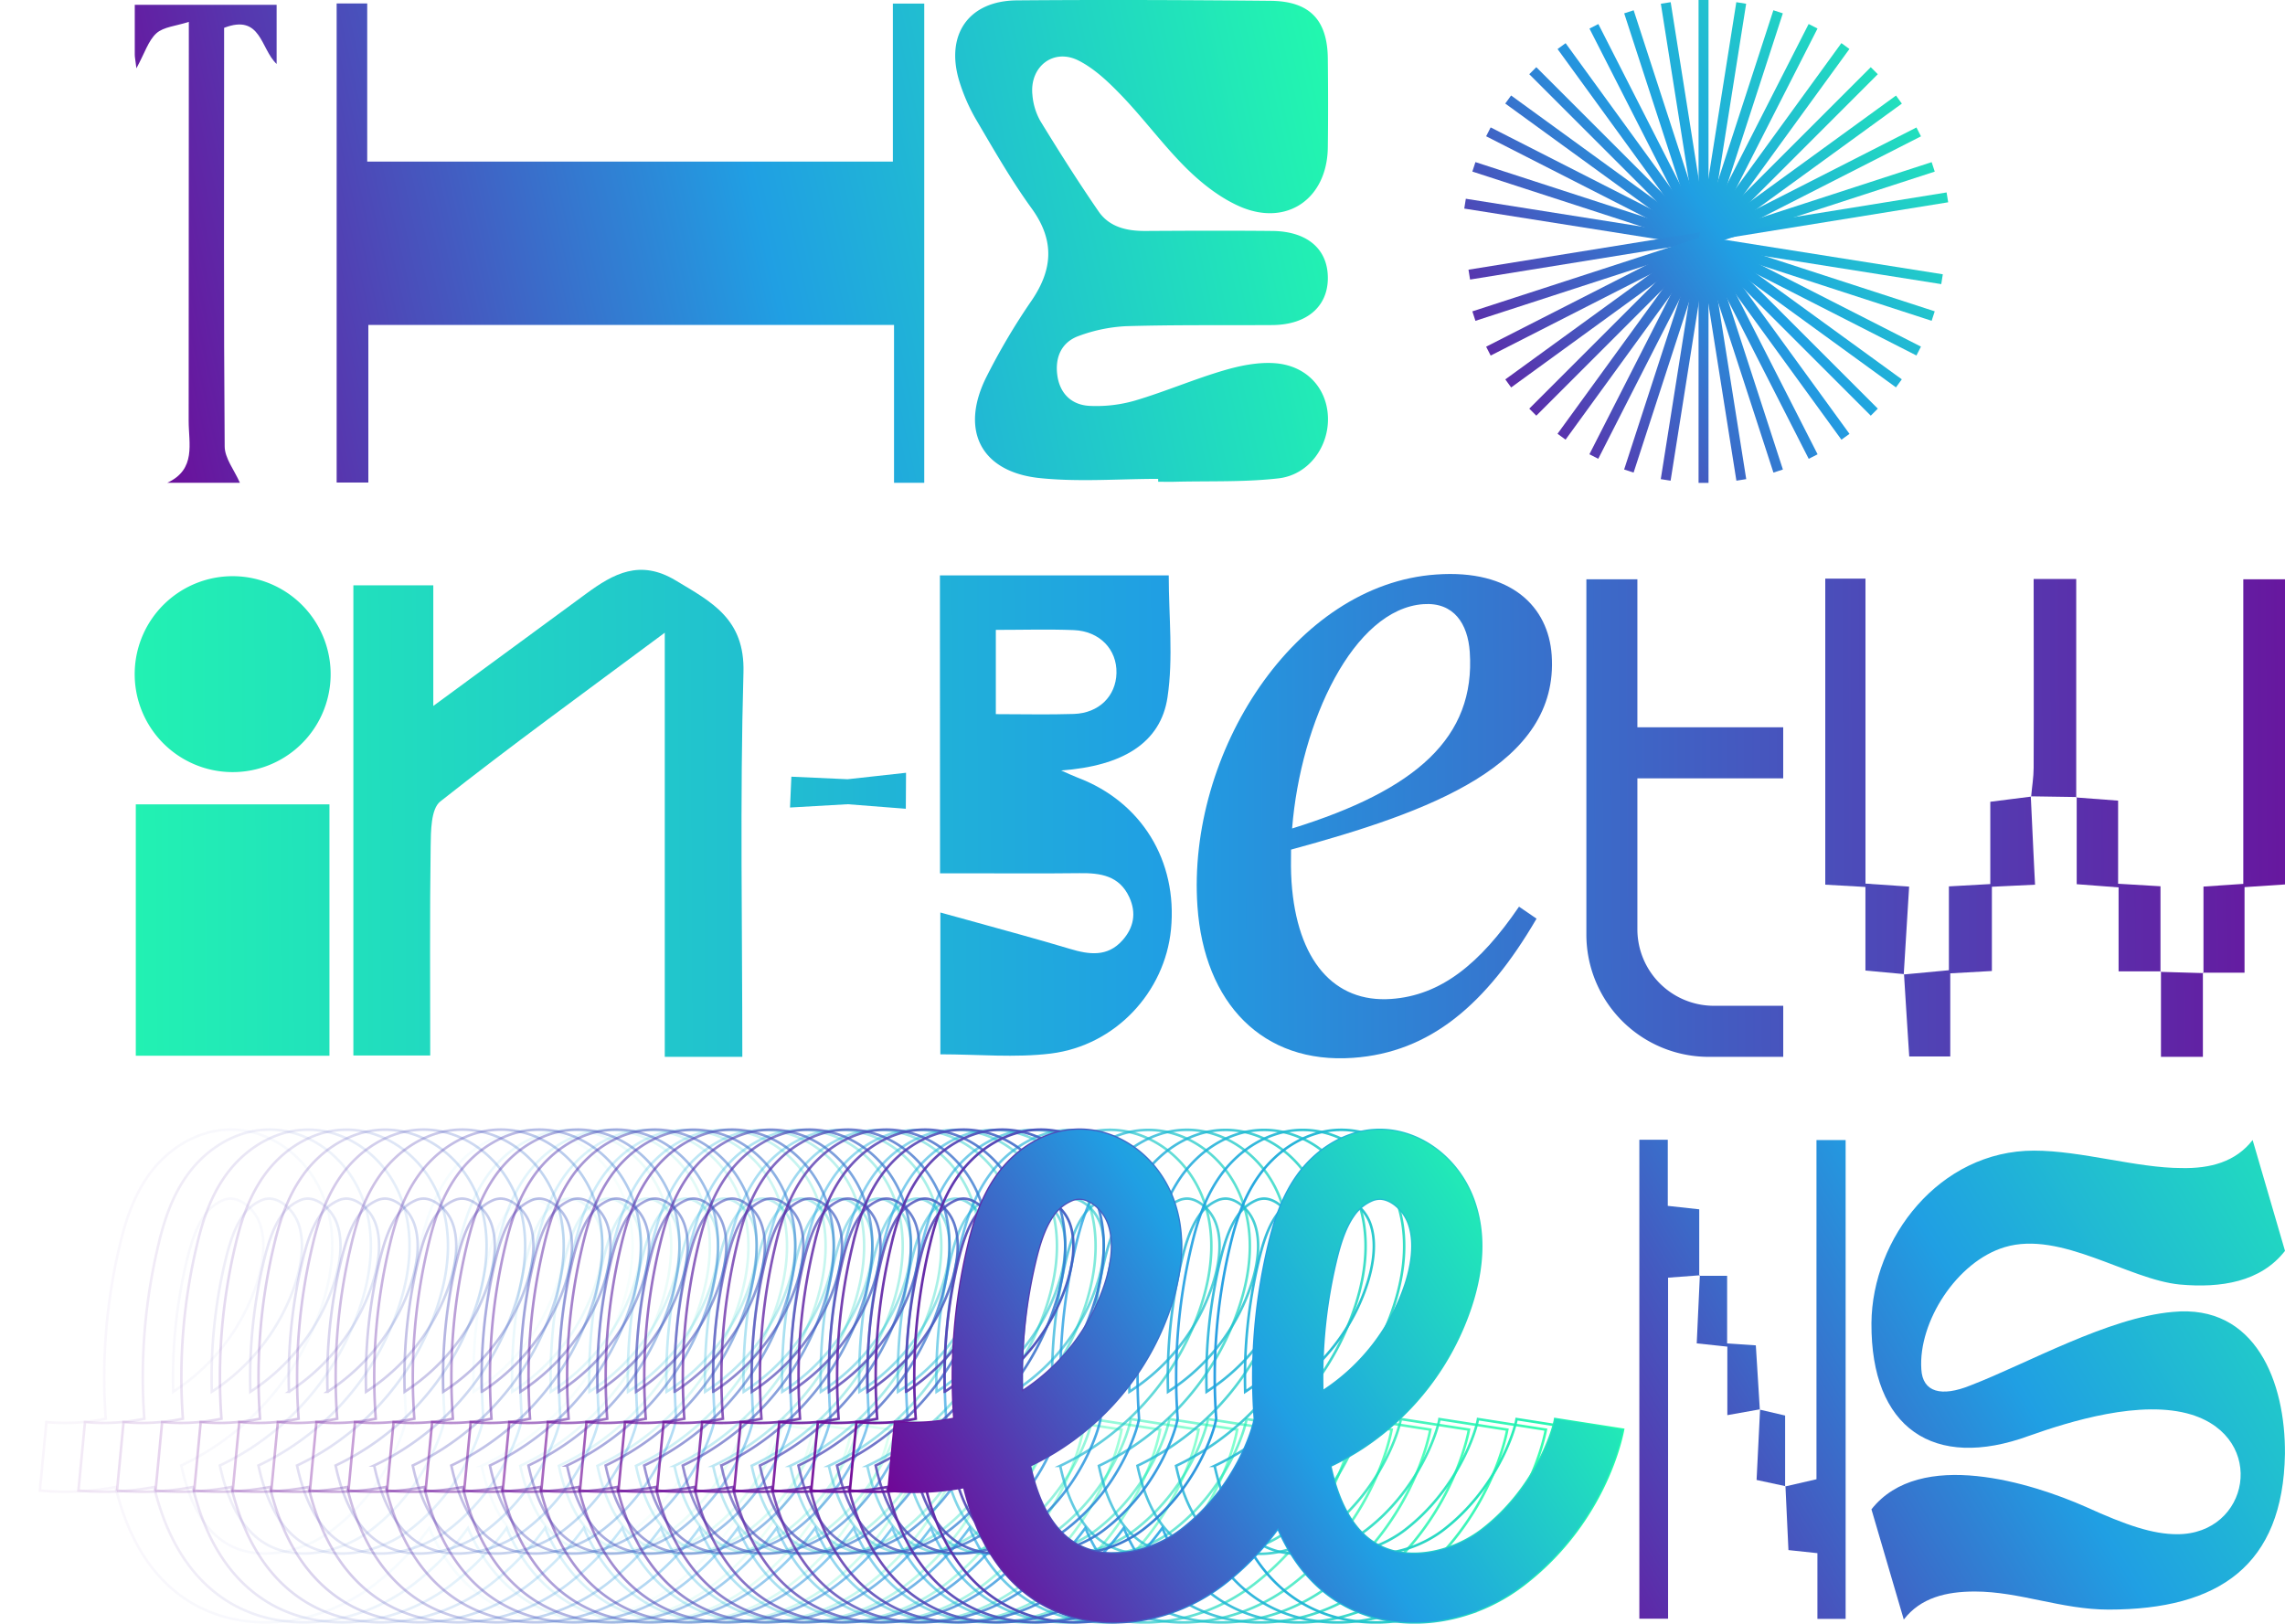 <svg xmlns="http://www.w3.org/2000/svg" xmlns:xlink="http://www.w3.org/1999/xlink" viewBox="0 0 847.08 601.98"><defs><style>.cls-1{fill:url(#linear-gradient);}.cls-2{fill:url(#linear-gradient-2);}.cls-3{fill:url(#linear-gradient-3);}.cls-4{fill:url(#linear-gradient-4);}.cls-5{fill:url(#linear-gradient-5);}.cls-6{fill:url(#linear-gradient-6);}.cls-7{fill:url(#linear-gradient-7);}.cls-8{fill:url(#linear-gradient-8);}.cls-9{fill:url(#linear-gradient-9);}.cls-10{fill:url(#linear-gradient-10);}.cls-11{fill:url(#linear-gradient-11);}.cls-12{fill:url(#linear-gradient-12);}.cls-13{fill:url(#linear-gradient-13);}.cls-14{fill:url(#linear-gradient-14);}.cls-15{fill:url(#linear-gradient-15);}.cls-16{fill:url(#linear-gradient-16);}.cls-17{fill:url(#linear-gradient-17);}.cls-18{fill:url(#linear-gradient-18);}.cls-19{fill:url(#linear-gradient-19);}.cls-20{fill:url(#linear-gradient-20);}.cls-21{fill:url(#linear-gradient-21);}.cls-22{fill:url(#linear-gradient-22);}.cls-23{fill:url(#linear-gradient-23);}.cls-24{fill:url(#linear-gradient-24);}.cls-25{fill:url(#linear-gradient-25);}.cls-26{fill:url(#linear-gradient-26);}.cls-27{fill:url(#linear-gradient-28);}.cls-28{fill:url(#linear-gradient-29);}.cls-29{fill:url(#linear-gradient-30);}.cls-30{fill:url(#linear-gradient-31);}.cls-31{fill:url(#linear-gradient-32);}.cls-32{fill:url(#linear-gradient-33);}.cls-33{fill:url(#linear-gradient-34);}.cls-34{fill:url(#linear-gradient-35);}.cls-35{fill:url(#linear-gradient-36);}.cls-36{fill:url(#linear-gradient-37);}.cls-37{fill:url(#linear-gradient-38);}.cls-38{fill:url(#linear-gradient-39);}.cls-39{fill:url(#linear-gradient-40);}.cls-40{fill:url(#linear-gradient-41);}.cls-41,.cls-42,.cls-43,.cls-44,.cls-45,.cls-46,.cls-47,.cls-48,.cls-49,.cls-50,.cls-51,.cls-52,.cls-53,.cls-54,.cls-55,.cls-56,.cls-57,.cls-58,.cls-59,.cls-60,.cls-61,.cls-62,.cls-63,.cls-64{fill:none;}.cls-41,.cls-43,.cls-44,.cls-45,.cls-46,.cls-47,.cls-48,.cls-49,.cls-50,.cls-51,.cls-52,.cls-53,.cls-54,.cls-55,.cls-56,.cls-57,.cls-58,.cls-59,.cls-60,.cls-61,.cls-62,.cls-63,.cls-64{stroke-miterlimit:10;}.cls-41,.cls-42,.cls-43,.cls-44,.cls-46,.cls-47,.cls-48,.cls-53,.cls-54,.cls-56,.cls-57,.cls-59,.cls-60,.cls-61,.cls-62,.cls-63,.cls-64{stroke-width:0.94px;}.cls-41{opacity:0;stroke:url(#linear-gradient-42);}.cls-42{stroke-miterlimit:10;opacity:0.04;stroke:url(#linear-gradient-43);}.cls-43{opacity:0.09;stroke:url(#linear-gradient-44);}.cls-44{opacity:0.13;stroke:url(#linear-gradient-45);}.cls-45,.cls-49,.cls-52,.cls-55,.cls-58{stroke-width:0.94px;}.cls-45{opacity:0.17;stroke:url(#linear-gradient-46);}.cls-46{opacity:0.22;stroke:url(#linear-gradient-47);}.cls-47{opacity:0.26;stroke:url(#linear-gradient-48);}.cls-48{opacity:0.3;stroke:url(#linear-gradient-49);}.cls-49{opacity:0.35;stroke:url(#linear-gradient-50);}.cls-50,.cls-51{stroke-width:0.94px;}.cls-50{opacity:0.39;stroke:url(#linear-gradient-51);}.cls-51{opacity:0.43;stroke:url(#linear-gradient-52);}.cls-52{opacity:0.48;stroke:url(#linear-gradient-53);}.cls-53{opacity:0.52;stroke:url(#linear-gradient-54);}.cls-54{opacity:0.57;stroke:url(#linear-gradient-55);}.cls-55{opacity:0.61;stroke:url(#linear-gradient-56);}.cls-56{opacity:0.65;stroke:url(#linear-gradient-57);}.cls-57{opacity:0.7;stroke:url(#linear-gradient-58);}.cls-58{opacity:0.74;stroke:url(#linear-gradient-59);}.cls-59{opacity:0.78;stroke:url(#linear-gradient-60);}.cls-60{opacity:0.83;stroke:url(#linear-gradient-61);}.cls-61{opacity:0.87;stroke:url(#linear-gradient-62);}.cls-62{opacity:0.91;stroke:url(#linear-gradient-63);}.cls-63{opacity:0.96;stroke:url(#linear-gradient-64);}.cls-64{stroke:url(#linear-gradient-65);}.cls-65{fill:url(#linear-gradient-66);}</style><linearGradient id="linear-gradient" x1="900.44" y1="299.56" x2="-23.05" y2="304.39" gradientUnits="userSpaceOnUse"><stop offset="0" stop-color="#700696"/><stop offset="0.51" stop-color="#209fe3"/><stop offset="0.99" stop-color="#2fa"/></linearGradient><linearGradient id="linear-gradient-2" x1="900.65" y1="340.55" x2="-22.84" y2="345.39" xlink:href="#linear-gradient"/><linearGradient id="linear-gradient-3" x1="900.16" y1="245.84" x2="-23.33" y2="250.68" xlink:href="#linear-gradient"/><linearGradient id="linear-gradient-4" x1="900.39" y1="290.22" x2="-23.1" y2="295.06" xlink:href="#linear-gradient"/><linearGradient id="linear-gradient-5" x1="900.37" y1="286.82" x2="-23.12" y2="291.65" xlink:href="#linear-gradient"/><linearGradient id="linear-gradient-6" x1="900.37" y1="287.38" x2="-23.12" y2="292.22" xlink:href="#linear-gradient"/><linearGradient id="linear-gradient-7" x1="900.66" y1="342.61" x2="-22.83" y2="347.44" xlink:href="#linear-gradient"/><linearGradient id="linear-gradient-8" x1="900.2" y1="254.48" x2="-23.29" y2="259.31" xlink:href="#linear-gradient"/><linearGradient id="linear-gradient-9" x1="900.58" y1="327.31" x2="-22.91" y2="332.15" xlink:href="#linear-gradient"/><linearGradient id="linear-gradient-10" x1="900.84" y1="375.5" x2="-22.66" y2="380.33" xlink:href="#linear-gradient"/><linearGradient id="linear-gradient-11" x1="900.43" y1="298.17" x2="-23.06" y2="303.01" xlink:href="#linear-gradient"/><linearGradient id="linear-gradient-12" x1="900.44" y1="300.58" x2="-23.05" y2="305.41" xlink:href="#linear-gradient"/><linearGradient id="linear-gradient-13" x1="900.45" y1="301.86" x2="-23.04" y2="306.69" xlink:href="#linear-gradient"/><linearGradient id="linear-gradient-14" x1="28.13" y1="99.54" x2="510.02" y2="-6.83" xlink:href="#linear-gradient"/><linearGradient id="linear-gradient-15" x1="44.24" y1="172.56" x2="526.14" y2="66.19" xlink:href="#linear-gradient"/><linearGradient id="linear-gradient-16" x1="35.7" y1="133.86" x2="517.59" y2="27.49" xlink:href="#linear-gradient"/><linearGradient id="linear-gradient-17" x1="530.47" y1="159.03" x2="739.59" y2="15.18" xlink:href="#linear-gradient"/><linearGradient id="linear-gradient-18" x1="530.47" y1="159.03" x2="739.59" y2="15.18" gradientTransform="translate(21.78 -97.69) rotate(9)" xlink:href="#linear-gradient"/><linearGradient id="linear-gradient-19" x1="530.47" y1="159.03" x2="739.59" y2="15.18" gradientTransform="translate(58.57 -190.77) rotate(18)" xlink:href="#linear-gradient"/><linearGradient id="linear-gradient-20" x1="530.47" y1="159.03" x2="739.59" y2="15.18" gradientTransform="translate(109.47 -276.95) rotate(27)" xlink:href="#linear-gradient"/><linearGradient id="linear-gradient-21" x1="530.47" y1="159.03" x2="739.59" y2="15.18" gradientTransform="translate(173.23 -354.1) rotate(36)" xlink:href="#linear-gradient"/><linearGradient id="linear-gradient-22" x1="530.47" y1="159.03" x2="739.59" y2="15.18" gradientTransform="translate(248.27 -420.34) rotate(45)" xlink:href="#linear-gradient"/><linearGradient id="linear-gradient-23" x1="530.47" y1="159.03" x2="739.59" y2="15.18" gradientTransform="translate(332.74 -474.02) rotate(54)" xlink:href="#linear-gradient"/><linearGradient id="linear-gradient-24" x1="530.47" y1="159.03" x2="739.59" y2="15.18" gradientTransform="translate(424.58 -513.82) rotate(63)" xlink:href="#linear-gradient"/><linearGradient id="linear-gradient-25" x1="530.47" y1="159.03" x2="739.59" y2="15.18" gradientTransform="translate(521.51 -538.76) rotate(72)" xlink:href="#linear-gradient"/><linearGradient id="linear-gradient-26" x1="530.47" y1="159.03" x2="739.59" y2="15.18" gradientTransform="translate(621.15 -548.24) rotate(81)" xlink:href="#linear-gradient"/><linearGradient id="linear-gradient-28" x1="530.47" y1="159.03" x2="739.59" y2="15.18" gradientTransform="translate(21.79 -97.72) rotate(9)" xlink:href="#linear-gradient"/><linearGradient id="linear-gradient-29" x1="530.47" y1="159.03" x2="739.59" y2="15.18" gradientTransform="translate(58.58 -190.79) rotate(18)" xlink:href="#linear-gradient"/><linearGradient id="linear-gradient-30" x1="530.47" y1="159.03" x2="739.59" y2="15.18" gradientTransform="translate(109.49 -276.98) rotate(27)" xlink:href="#linear-gradient"/><linearGradient id="linear-gradient-31" x1="530.47" y1="159.03" x2="739.59" y2="15.18" gradientTransform="translate(173.25 -354.13) rotate(36)" xlink:href="#linear-gradient"/><linearGradient id="linear-gradient-32" x1="530.47" y1="159.03" x2="739.59" y2="15.18" gradientTransform="translate(248.27 -420.34) rotate(45)" xlink:href="#linear-gradient"/><linearGradient id="linear-gradient-33" x1="530.47" y1="159.03" x2="739.59" y2="15.18" gradientTransform="translate(332.72 -474) rotate(54)" xlink:href="#linear-gradient"/><linearGradient id="linear-gradient-34" x1="530.47" y1="159.03" x2="739.59" y2="15.18" gradientTransform="translate(424.55 -513.81) rotate(63)" xlink:href="#linear-gradient"/><linearGradient id="linear-gradient-35" x1="530.47" y1="159.03" x2="739.59" y2="15.18" gradientTransform="translate(521.49 -538.76) rotate(72)" xlink:href="#linear-gradient"/><linearGradient id="linear-gradient-36" x1="530.47" y1="159.03" x2="739.59" y2="15.18" gradientTransform="translate(621.12 -548.24) rotate(81)" xlink:href="#linear-gradient"/><linearGradient id="linear-gradient-37" x1="548.06" y1="588.69" x2="902.63" y2="379.17" xlink:href="#linear-gradient"/><linearGradient id="linear-gradient-38" x1="531.01" y1="559.83" x2="885.58" y2="350.31" xlink:href="#linear-gradient"/><linearGradient id="linear-gradient-39" x1="532.34" y1="562.09" x2="886.91" y2="352.57" xlink:href="#linear-gradient"/><linearGradient id="linear-gradient-40" x1="553.57" y1="598.01" x2="908.14" y2="388.5" xlink:href="#linear-gradient"/><linearGradient id="linear-gradient-41" x1="572.66" y1="630.33" x2="927.23" y2="420.81" xlink:href="#linear-gradient"/><linearGradient id="linear-gradient-42" x1="0" y1="510.18" x2="273.37" y2="510.18" xlink:href="#linear-gradient"/><linearGradient id="linear-gradient-43" x1="14.3" y1="510.18" x2="287.67" y2="510.18" xlink:href="#linear-gradient"/><linearGradient id="linear-gradient-44" x1="28.6" y1="510.18" x2="301.97" y2="510.18" xlink:href="#linear-gradient"/><linearGradient id="linear-gradient-45" x1="42.9" y1="510.18" x2="316.27" y2="510.18" xlink:href="#linear-gradient"/><linearGradient id="linear-gradient-46" x1="57.2" y1="510.18" x2="330.57" y2="510.18" xlink:href="#linear-gradient"/><linearGradient id="linear-gradient-47" x1="71.5" y1="510.18" x2="344.87" y2="510.18" xlink:href="#linear-gradient"/><linearGradient id="linear-gradient-48" x1="85.8" y1="510.18" x2="359.17" y2="510.18" xlink:href="#linear-gradient"/><linearGradient id="linear-gradient-49" x1="100.1" y1="510.18" x2="373.47" y2="510.18" xlink:href="#linear-gradient"/><linearGradient id="linear-gradient-50" x1="114.4" y1="510.18" x2="387.77" y2="510.18" xlink:href="#linear-gradient"/><linearGradient id="linear-gradient-51" x1="128.7" y1="510.18" x2="402.07" y2="510.18" xlink:href="#linear-gradient"/><linearGradient id="linear-gradient-52" x1="143" y1="510.18" x2="416.37" y2="510.18" xlink:href="#linear-gradient"/><linearGradient id="linear-gradient-53" x1="157.3" y1="510.18" x2="430.67" y2="510.18" xlink:href="#linear-gradient"/><linearGradient id="linear-gradient-54" x1="171.59" y1="510.18" x2="444.97" y2="510.18" xlink:href="#linear-gradient"/><linearGradient id="linear-gradient-55" x1="185.89" y1="510.18" x2="459.26" y2="510.18" xlink:href="#linear-gradient"/><linearGradient id="linear-gradient-56" x1="200.19" y1="510.18" x2="473.56" y2="510.18" xlink:href="#linear-gradient"/><linearGradient id="linear-gradient-57" x1="214.49" y1="510.18" x2="487.86" y2="510.18" xlink:href="#linear-gradient"/><linearGradient id="linear-gradient-58" x1="228.79" y1="510.18" x2="502.16" y2="510.18" xlink:href="#linear-gradient"/><linearGradient id="linear-gradient-59" x1="243.09" y1="510.18" x2="516.46" y2="510.18" xlink:href="#linear-gradient"/><linearGradient id="linear-gradient-60" x1="257.39" y1="510.18" x2="530.76" y2="510.18" xlink:href="#linear-gradient"/><linearGradient id="linear-gradient-61" x1="271.69" y1="510.18" x2="545.06" y2="510.18" xlink:href="#linear-gradient"/><linearGradient id="linear-gradient-62" x1="285.99" y1="510.18" x2="559.36" y2="510.18" xlink:href="#linear-gradient"/><linearGradient id="linear-gradient-63" x1="300.29" y1="510.18" x2="573.66" y2="510.18" xlink:href="#linear-gradient"/><linearGradient id="linear-gradient-64" x1="314.59" y1="510.18" x2="587.96" y2="510.18" xlink:href="#linear-gradient"/><linearGradient id="linear-gradient-65" x1="328.89" y1="510.18" x2="602.26" y2="510.18" xlink:href="#linear-gradient"/><linearGradient id="linear-gradient-66" x1="349.45" y1="585.81" x2="580.32" y2="437.13" xlink:href="#linear-gradient"/></defs><title>herologo</title><g id="Layer_2" data-name="Layer 2"><g id="Layer_1-2" data-name="Layer 1"><path class="cls-1" d="M348.44,213.34h84.83c0,15.28,1.74,30.54-.46,45.2-2.53,16.9-16.63,25.46-39.42,27.11,2.7,1.19,4.38,2,6.11,2.66,23.65,8.94,37.1,30.81,34.6,56.29-2.28,23.19-20.52,43-44.5,46-13.3,1.64-27,.29-41,.29V338.31c3.53,1,6.91,1.89,10.28,2.83,12.58,3.52,25.2,6.88,37.71,10.64,7.17,2.16,13.95,3.1,19.52-3.15,4.17-4.68,5.25-10.09,2.53-16-3.7-8-10.68-9-18.41-8.9-14.11.17-28.23.05-42.35.05h-9.4Zm20.73,20.19v31.24c10.11,0,19.51.24,28.9-.07s15.61-6.65,15.82-15.14c.22-8.76-6.2-15.56-15.85-15.95C388.66,233.24,379.25,233.53,369.17,233.53Z"/><path class="cls-2" d="M50.34,391.41V298.22h71.79v93.19Z"/><path class="cls-3" d="M122.56,250.91A36.32,36.32,0,1,1,87,213.63,36.35,36.35,0,0,1,122.56,250.91Z"/><polygon class="cls-4" points="335.8 299.85 314.22 298.17 292.87 299.39 293.37 287.96 314.22 288.9 335.88 286.51 335.8 299.85"/><path class="cls-5" d="M705.82,361.15l-14.28-1.31v-31L676.65,328V214.53h14.91V327.6l16.18,1.12-2,32.57Z"/><path class="cls-6" d="M816.86,360.79V328.7l14.76-1V214.78h15.46V327.91l-15,1v31.71H816.64Z"/><path class="cls-7" d="M705.71,361.29l16.77-1.57V328.63l15.35-.86V297.26c5.6-.71,10.35-1.32,15.12-1.91l-.11-.13c.52,10.8,1,21.6,1.58,32.78l-16,.77V360l-15.43.87V391.7H707.78q-1-15.31-1.94-30.56A1.53,1.53,0,0,0,705.71,361.29Z"/><path class="cls-8" d="M769.88,295.5l-17-.26.09.11c.31-3.57.92-7.13.93-10.69.09-23.14,0-46.29,0-70h15.78q0,40.49,0,81Z"/><path class="cls-9" d="M801.11,360.13H785.39V329l-15.53-1.18c0-11.05,0-21.69,0-32.35l-.17.2,15.52,1.17v30.81l15.71.94c0,10.91,0,21.3,0,31.69Z"/><path class="cls-10" d="M816.64,360.58v31.25H801.1v-31.7a1.62,1.62,0,0,1-.18.19l15.93.46Z"/><path class="cls-11" d="M275.19,391.83H246.44V234.58c-30.42,22.63-57.26,42.06-83.23,62.58-3.48,2.76-3.48,11-3.56,16.77-.36,25.36-.16,50.73-.16,77.4H131V217h29.63v44.73C182.11,246,199.72,233,217.36,220.07c10.1-7.41,19.87-12.79,33-4.94,13.55,8.1,25.82,14.39,25.25,34.23C274.28,296.17,275.19,343.05,275.19,391.83Z"/><path class="cls-12" d="M478.61,315c-.06,3.91-.09,8.14.18,12,2,29.18,15.8,44.83,36.87,43.37,18.47-1.27,33-13,47.46-34.22l6.5,4.44c-18.64,31.9-39.56,49.63-68.08,51.61C468.15,394.56,446.39,372,443.91,336c-3.93-56.72,36-119.41,88.54-123C560.32,211,574,225,575.23,242.87,578.05,283.71,529.75,301.06,478.61,315Zm.43-7.85c45.91-14.25,68-33.69,65.82-65.46-.72-10.37-5.84-18.48-17.18-17.7C501.75,225.81,482.16,267.55,479,307.17Z"/><path class="cls-13" d="M607,288.57v55.95A28.38,28.38,0,0,0,635.4,372.9h25.67v18.93H633.5a45.35,45.35,0,0,1-45.41-45.42V214.78H607v54.87h54.06v18.92Z"/><path class="cls-14" d="M88.94,179H62c10.84-5,7.93-14.57,7.94-23Q70,87.44,70,18.85V8.11c-4.76,1.55-9.31,1.83-12,4.21-3,2.7-4.32,7.3-7.43,13-.4-3.24-.61-4.15-.61-5.07,0-6,0-11.92,0-18.47h52.59V23.72c-6-5.62-5.71-18.71-19.47-13.4v7c0,49.39-.17,98.78.21,148.16C83.3,169.89,86.88,174.3,88.94,179Z"/><path class="cls-15" d="M429.34,177.54c-14.62,0-29.36,1.21-43.83-.28-21.66-2.23-29.62-17.41-20.09-37a239.94,239.94,0,0,1,17.13-29c7.81-11.58,8.37-22.24-.06-33.93C375,67,368.62,55.86,362.14,44.83a68.3,68.3,0,0,1-6.6-15C350.45,12.66,359.22.29,376.93.14,408.3-.12,439.68,0,471.05.3c14.48.15,21.05,7.1,21.19,21.41.12,11,.15,22,0,32.95C492,73.71,477,84.15,459.6,76.55c-7.2-3.16-13.89-8.37-19.55-13.93-8.54-8.41-15.7-18.22-24-26.91-4.8-5-10.1-10.15-16.18-13.24-9.33-4.75-18.23,2.24-17.14,12.7a23.54,23.54,0,0,0,2.92,9.66c6.94,11.34,14.06,22.59,21.6,33.54,4,5.83,10.48,7.3,17.37,7.26,15.68-.09,31.37-.16,47.06,0,13,.13,20.57,6.75,20.57,17.44s-7.91,17.37-20.62,17.45c-18,.11-36.09-.12-54.11.41A58.73,58.73,0,0,0,400,124.52c-6.45,2.28-8.92,7.86-8.05,14.53.9,6.85,5.3,11.11,12,11.43a51.56,51.56,0,0,0,16.94-2c11-3.27,21.62-7.85,32.63-11.1,6.14-1.81,12.83-3.19,19.13-2.72,11.66.87,19.15,9.17,19.63,19.74.51,11-7,21.65-18.31,22.95-12.66,1.45-25.54.94-38.33,1.26-2.09.06-4.18,0-6.28,0Z"/><path class="cls-16" d="M136.55,120.47V178.9H124.8V1.28h11.33V59.91H331V1.33h11.63V179H331.43V120.47Z"/><rect class="cls-17" x="629.68" width="3.69" height="179.03"/><rect class="cls-18" x="629.68" width="3.69" height="179.03" transform="translate(-6.23 99.89) rotate(-9)"/><rect class="cls-19" x="629.68" width="3.69" height="179.03" transform="translate(3.25 199.53) rotate(-18)"/><rect class="cls-20" x="629.68" width="3.69" height="179.03" transform="translate(28.19 296.46) rotate(-27)"/><rect class="cls-21" x="629.68" width="3.69" height="179.03" transform="translate(67.99 388.3) rotate(-36)"/><rect class="cls-22" x="629.68" width="3.69" height="179.03" transform="translate(121.67 472.77) rotate(-45)"/><rect class="cls-23" x="629.68" width="3.69" height="179.03" transform="translate(187.9 547.81) rotate(-54)"/><rect class="cls-24" x="629.68" width="3.69" height="179.03" transform="translate(265.06 611.57) rotate(-63)"/><rect class="cls-25" x="629.68" width="3.69" height="179.03" transform="translate(351.24 662.47) rotate(-72)"/><rect class="cls-26" x="629.68" width="3.69" height="179.03" transform="translate(444.32 699.26) rotate(-81)"/><rect class="cls-17" x="542.01" y="87.67" width="179.03" height="3.69"/><rect class="cls-27" x="542.01" y="87.67" width="179.03" height="3.69" transform="matrix(0.99, -0.16, 0.16, 0.99, -6.23, 99.92)"/><rect class="cls-28" x="542.01" y="87.67" width="179.03" height="3.69" transform="translate(3.25 199.55) rotate(-18)"/><rect class="cls-29" x="542.01" y="87.67" width="179.03" height="3.69" transform="translate(28.2 296.49) rotate(-27)"/><rect class="cls-30" x="542.01" y="87.67" width="179.03" height="3.69" transform="translate(68.01 388.32) rotate(-36)"/><rect class="cls-31" x="542.01" y="87.67" width="179.03" height="3.69" transform="translate(121.67 472.77) rotate(-45)"/><rect class="cls-32" x="542.01" y="87.67" width="179.03" height="3.69" transform="translate(187.88 547.79) rotate(-54)"/><rect class="cls-33" x="542.01" y="87.67" width="179.03" height="3.69" transform="translate(265.03 611.55) rotate(-63)"/><rect class="cls-34" x="542.01" y="87.67" width="179.03" height="3.69" transform="translate(351.22 662.46) rotate(-72)"/><rect class="cls-35" x="542.01" y="87.67" width="179.03" height="3.69" transform="translate(444.29 699.26) rotate(-81)"/><path class="cls-36" d="M661.73,551.12l11.66-2.68V422.67H684.2V600.2H673.74V575.84L663,574.7c-.36-7.82-.74-15.77-1.11-23.72Z"/><path class="cls-37" d="M630.15,472.82l-11.77.88V600.13H607.73V422.57h10.54v24.51l11.66,1.28V473Z"/><path class="cls-38" d="M629.93,473h10.34v25.08l10.64.72c.5,8,1,15.88,1.48,23.77l.11-.07-12.15,2.17V499.27L629,498.06c.38-8.36.76-16.79,1.16-25.23C630.15,472.82,629.93,473,629.93,473Z"/><path class="cls-39" d="M661.87,551l-10.68-2.3c.41-8.5.84-17.3,1.29-26.12l-.09.05c2.93.67,5.85,1.35,9.38,2.19,0,8.4,0,17.34,0,26.3Z"/><path class="cls-40" d="M693.77,559.59c18-22.86,59.57-9.7,79.43-.93,15.24,6.93,24.93,10.16,33.94,10.16,26.78,0,33.48-35.55,5.31-44.33-18.7-5.77-45.26,2.54-60.26,7.85-35.33,12.93-58.65-2.77-58.42-41.79.23-31.4,25.17-63.95,60.26-63.95,17.55,0,38.1,6.46,54.72,6.46,10.63.23,20.09-2.31,26.33-10.39l12,41.1c-9,11.54-23.78,13.85-39,12.47-19.16-1.85-44.1-20.09-64.88-13.86-17.78,5.32-32.09,27.71-30.94,45.26.47,8.54,7.39,10.39,18.24,6,21-8.08,51-25.17,75-27.24,30.71-3,41.79,26.09,41.56,52.64-.69,41.33-24.47,57.72-65.34,57.72-17.55,0-33-6.7-49.64-6.7-10.62,0-20.09,2.31-26.32,10.39Z"/><path class="cls-41" d="M161.31,516a186.19,186.19,0,0,1,4.88-48c1.37-5.8,3.22-12.39,6.59-17.21a15.89,15.89,0,0,1,7.47-6,9,9,0,0,1,2-.39c4.2-.22,9.17,3.87,11.1,9.16,2.72,7.41.87,16.43-1.18,22.68a75.8,75.8,0,0,1-30,39.18C161.91,515.62,161.6,515.81,161.31,516ZM49.92,516a186.7,186.7,0,0,1,4.88-48c1.38-5.8,3.24-12.39,6.6-17.21a15.84,15.84,0,0,1,7.48-6,7,7,0,0,1,2-.39c4.19-.24,9.17,3.87,11.11,9.14,2.71,7.43.86,16.43-1.19,22.68a75.76,75.76,0,0,1-30,39.2Zm197.7,10.13c-.79,4.86-7.68,26.09-27,41-10.9,8.41-28.3,12.73-40.46,4.7-7.59-5-12.94-14.53-15.92-28.36a103.18,103.18,0,0,0,11.91-6.68,100.5,100.5,0,0,0,40.23-52.61c4.79-14.66,5.08-27.9.89-39.37-5.88-16.06-20.87-26.69-36.44-25.84-11,.6-21.84,7.06-29,17.27-5.85,8.35-8.6,17.82-10.53,26A211.71,211.71,0,0,0,136.28,526h0c-.57,3.47-4.21,15.23-13.21,27.08A75.43,75.43,0,0,1,109.29,567C98.4,575.47,81,579.79,68.84,571.76c-7.6-5-12.94-14.55-15.93-28.38a98.74,98.74,0,0,0,11.91-6.68,100.35,100.35,0,0,0,40.24-52.61c4.79-14.66,5.08-27.89.88-39.35-5.88-16.08-20.87-26.71-36.43-25.85-11,.59-21.85,7.05-29,17.26C34.66,444.5,31.9,454,30,462.16A211.61,211.61,0,0,0,24.9,526a73.86,73.86,0,0,1-22,1.24L.51,552.62a99.85,99.85,0,0,0,28.06-1.31C33.24,570.61,42,584.61,54.79,593c14,9.25,32.42,10.8,49.59,5.11a69.23,69.23,0,0,0,20.5-10.92,101,101,0,0,0,20.05-20.71c5,11.66,12.1,20.55,21.23,26.58,14,9.24,32.44,10.78,49.6,5.11a68.67,68.67,0,0,0,20.49-10.94c31-24,36.5-56.89,36.57-57.22Z"/><path class="cls-42" d="M175.61,516a186.19,186.19,0,0,1,4.88-48c1.37-5.8,3.22-12.39,6.59-17.21a15.76,15.76,0,0,1,7.47-6,8.46,8.46,0,0,1,2-.39c4.2-.26,9.17,3.87,11.1,9.16,2.72,7.41.87,16.43-1.18,22.68a75,75,0,0,1-30,39.18C176.21,515.62,175.9,515.81,175.61,516ZM64.22,516a186.7,186.7,0,0,1,4.88-48c1.38-5.8,3.24-12.39,6.6-17.21a16,16,0,0,1,7.47-6,7.5,7.5,0,0,1,2-.39c4.19-.21,9.17,3.87,11.11,9.14,2.71,7.43.86,16.43-1.19,22.68a76.26,76.26,0,0,1-30,39.2Zm197.7,10.13c-.79,4.86-7.68,26.09-27,41-10.9,8.41-28.3,12.73-40.46,4.7-7.59-5-12.94-14.53-15.92-28.36a102.22,102.22,0,0,0,11.9-6.68,100.46,100.46,0,0,0,40.24-52.61c4.79-14.66,5.08-27.9.89-39.37-5.88-16.06-20.87-26.69-36.44-25.84-11,.6-21.84,7.06-29,17.27-5.86,8.35-8.6,17.82-10.53,26A211.71,211.71,0,0,0,150.58,526h0c-.57,3.47-4.21,15.23-13.21,27.08A75.43,75.43,0,0,1,123.59,567c-10.89,8.43-28.29,12.75-40.45,4.72-7.6-5-12.94-14.55-15.93-28.38a98.74,98.74,0,0,0,11.91-6.68,100.35,100.35,0,0,0,40.24-52.61c4.79-14.66,5.08-27.89.88-39.35-5.88-16.08-20.87-26.71-36.43-25.85-11,.59-21.85,7.05-29,17.26C49,444.5,46.2,454,44.29,462.16A211.61,211.61,0,0,0,39.2,526a73.86,73.86,0,0,1-22,1.24l-2.42,25.39a99.85,99.85,0,0,0,28.06-1.31c4.67,19.3,13.46,33.3,26.22,41.72,14,9.25,32.42,10.8,49.59,5.11a69.23,69.23,0,0,0,20.5-10.92,101,101,0,0,0,20-20.71c5,11.66,12.1,20.55,21.23,26.58,14,9.24,32.44,10.78,49.59,5.11a68.6,68.6,0,0,0,20.5-10.94c31-24,36.5-56.89,36.57-57.22Z"/><path class="cls-43" d="M189.91,516a186.19,186.19,0,0,1,4.88-48c1.37-5.8,3.22-12.39,6.59-17.21a15.76,15.76,0,0,1,7.47-6,8.46,8.46,0,0,1,2-.39c4.2-.26,9.17,3.87,11.1,9.16,2.72,7.41.87,16.43-1.18,22.68a75,75,0,0,1-30,39.18C190.51,515.62,190.2,515.81,189.91,516ZM78.52,516a186.7,186.7,0,0,1,4.88-48c1.38-5.8,3.23-12.39,6.6-17.21a16,16,0,0,1,7.47-6,7.5,7.5,0,0,1,2-.39c4.19-.21,9.17,3.87,11.11,9.14,2.71,7.43.86,16.43-1.19,22.68a76.26,76.26,0,0,1-30,39.2Zm197.69,10.13c-.78,4.86-7.67,26.09-26.94,41-10.9,8.41-28.3,12.73-40.46,4.7-7.59-5-12.94-14.53-15.93-28.36a101.54,101.54,0,0,0,11.91-6.68A100.46,100.46,0,0,0,245,484.15c4.79-14.66,5.08-27.9.89-39.37-5.88-16.06-20.87-26.69-36.44-25.84-11,.6-21.84,7.06-29,17.27-5.86,8.35-8.6,17.82-10.53,26A212,212,0,0,0,164.87,526h0c-.57,3.47-4.21,15.23-13.21,27.08A75.43,75.43,0,0,1,137.89,567c-10.89,8.43-28.29,12.75-40.45,4.72-7.6-5-12.94-14.55-15.93-28.38a98.74,98.74,0,0,0,11.91-6.68,100.35,100.35,0,0,0,40.24-52.61c4.79-14.66,5.08-27.89.88-39.35-5.88-16.08-20.87-26.71-36.43-25.85-11,.59-21.85,7.05-29,17.26-5.86,8.35-8.62,17.82-10.53,26A211.61,211.61,0,0,0,53.5,526a73.86,73.86,0,0,1-22,1.24l-2.42,25.39a99.85,99.85,0,0,0,28.06-1.31c4.67,19.3,13.46,33.3,26.22,41.72,14,9.25,32.42,10.8,49.59,5.11a69.23,69.23,0,0,0,20.5-10.92,101,101,0,0,0,20.05-20.71c5,11.66,12.1,20.55,21.23,26.58,14,9.24,32.44,10.78,49.59,5.11a68.6,68.6,0,0,0,20.5-10.94c31-24,36.5-56.89,36.57-57.22Z"/><path class="cls-44" d="M204.21,516a185.75,185.75,0,0,1,4.88-48c1.37-5.8,3.22-12.39,6.59-17.21a15.76,15.76,0,0,1,7.47-6,8.46,8.46,0,0,1,2-.39c4.2-.26,9.17,3.87,11.1,9.16,2.72,7.41.87,16.43-1.18,22.68a75,75,0,0,1-30,39.18ZM92.82,516a186.7,186.7,0,0,1,4.88-48c1.38-5.8,3.23-12.39,6.6-17.21a16,16,0,0,1,7.47-6,7.5,7.5,0,0,1,2-.39c4.19-.21,9.17,3.87,11.11,9.14,2.71,7.43.86,16.43-1.19,22.68a76.26,76.26,0,0,1-30,39.2Zm197.69,10.13c-.78,4.86-7.67,26.09-26.95,41-10.89,8.41-28.29,12.73-40.45,4.7-7.59-5-12.94-14.53-15.93-28.36a101.54,101.54,0,0,0,11.91-6.68,100.46,100.46,0,0,0,40.24-52.61c4.79-14.66,5.08-27.9.88-39.37-5.88-16.06-20.86-26.69-36.43-25.84-11,.6-21.84,7.06-29,17.27-5.86,8.35-8.6,17.82-10.53,26A212,212,0,0,0,179.17,526h0c-.57,3.47-4.21,15.23-13.22,27.08A75,75,0,0,1,152.19,567c-10.89,8.43-28.29,12.75-40.45,4.72-7.6-5-12.94-14.55-15.93-28.38a98.74,98.74,0,0,0,11.91-6.68A100.35,100.35,0,0,0,148,484.09c4.78-14.66,5.08-27.89.88-39.35C143,428.66,128,418,112.4,418.89c-11,.59-21.84,7.05-29,17.26-5.86,8.35-8.62,17.82-10.53,26A211.61,211.61,0,0,0,67.8,526a73.86,73.86,0,0,1-22,1.24l-2.42,25.39a99.85,99.85,0,0,0,28.06-1.31c4.67,19.3,13.46,33.3,26.22,41.72,14,9.25,32.42,10.8,49.59,5.11a69.23,69.23,0,0,0,20.5-10.92,101,101,0,0,0,20.05-20.71c5,11.66,12.1,20.55,21.23,26.58,14,9.24,32.44,10.78,49.59,5.11a68.6,68.6,0,0,0,20.5-10.94c31-24,36.5-56.89,36.56-57.22Z"/><path class="cls-45" d="M218.51,516a185.75,185.75,0,0,1,4.88-48c1.37-5.8,3.22-12.39,6.59-17.21a15.76,15.76,0,0,1,7.47-6,8.46,8.46,0,0,1,2-.39c4.2-.26,9.17,3.87,11.1,9.16,2.71,7.41.87,16.43-1.18,22.68a75.06,75.06,0,0,1-30,39.18Zm-111.4,0A187.16,187.16,0,0,1,112,468c1.38-5.8,3.23-12.39,6.6-17.21a16,16,0,0,1,7.47-6,7.5,7.5,0,0,1,2-.39c4.19-.21,9.17,3.87,11.11,9.14,2.71,7.43.86,16.43-1.19,22.68a76.26,76.26,0,0,1-30,39.2Zm197.7,10.13c-.79,4.86-7.67,26.09-26.95,41-10.89,8.41-28.29,12.73-40.45,4.7-7.59-5-12.94-14.53-15.93-28.36a101.54,101.54,0,0,0,11.91-6.68,100.46,100.46,0,0,0,40.24-52.61c4.79-14.66,5.08-27.9.88-39.37-5.88-16.06-20.86-26.69-36.43-25.84-11,.6-21.84,7.06-29,17.27-5.86,8.35-8.6,17.82-10.53,26A211.71,211.71,0,0,0,193.47,526h0c-.57,3.47-4.21,15.23-13.22,27.08A75,75,0,0,1,166.49,567c-10.9,8.43-28.3,12.75-40.45,4.72-7.6-5-12.94-14.55-15.93-28.38A98.74,98.74,0,0,0,122,536.7a100.35,100.35,0,0,0,40.24-52.61c4.78-14.66,5.08-27.89.88-39.35-5.88-16.08-20.87-26.71-36.44-25.85-11,.59-21.84,7.05-29,17.26-5.86,8.35-8.62,17.82-10.53,26A211.61,211.61,0,0,0,82.1,526a73.86,73.86,0,0,1-22,1.24l-2.42,25.39a99.85,99.85,0,0,0,28.06-1.31c4.67,19.3,13.46,33.3,26.21,41.72,14,9.25,32.43,10.8,49.6,5.11a69.23,69.23,0,0,0,20.5-10.92,101,101,0,0,0,20-20.71c5,11.66,12.1,20.55,21.23,26.58,14,9.24,32.44,10.78,49.59,5.11a68.6,68.6,0,0,0,20.5-10.94c31-24,36.5-56.89,36.56-57.22Z"/><path class="cls-46" d="M232.81,516a185.75,185.75,0,0,1,4.88-48c1.37-5.8,3.22-12.39,6.59-17.21a15.76,15.76,0,0,1,7.47-6,8.37,8.37,0,0,1,2-.39c4.2-.26,9.16,3.87,11.1,9.16,2.71,7.41.87,16.43-1.18,22.68a75.06,75.06,0,0,1-30,39.18Zm-111.4,0a187.16,187.16,0,0,1,4.89-48c1.38-5.8,3.23-12.39,6.6-17.21a16,16,0,0,1,7.47-6,7.5,7.5,0,0,1,2-.39c4.19-.21,9.17,3.87,11.11,9.14,2.71,7.43.86,16.43-1.19,22.68a76.26,76.26,0,0,1-30,39.2Zm197.7,10.13c-.79,4.86-7.67,26.09-26.95,41-10.89,8.41-28.29,12.73-40.45,4.7-7.59-5-12.94-14.53-15.93-28.36a101.54,101.54,0,0,0,11.91-6.68,100.46,100.46,0,0,0,40.24-52.61c4.79-14.66,5.08-27.9.88-39.37-5.88-16.06-20.86-26.69-36.43-25.84-11,.6-21.84,7.06-29,17.27-5.86,8.35-8.6,17.82-10.53,26A211.71,211.71,0,0,0,207.77,526h0c-.57,3.47-4.21,15.23-13.22,27.08A75,75,0,0,1,180.79,567c-10.9,8.43-28.3,12.75-40.46,4.72-7.59-5-12.93-14.55-15.92-28.38a98.74,98.74,0,0,0,11.91-6.68,100.28,100.28,0,0,0,40.23-52.61c4.79-14.66,5.09-27.89.89-39.35C171.56,428.66,156.57,418,141,418.89c-11,.59-21.84,7.05-29,17.26-5.86,8.35-8.62,17.82-10.53,26A211.29,211.29,0,0,0,96.4,526a73.86,73.86,0,0,1-22,1.24L72,552.62a99.85,99.85,0,0,0,28.06-1.31c4.67,19.3,13.46,33.3,26.21,41.72,14,9.25,32.43,10.8,49.6,5.11a69.23,69.23,0,0,0,20.5-10.92,101,101,0,0,0,20.05-20.71c5,11.66,12.1,20.55,21.23,26.58,14,9.24,32.44,10.78,49.59,5.11a68.6,68.6,0,0,0,20.5-10.94c31-24,36.5-56.89,36.56-57.22Z"/><path class="cls-47" d="M247.11,516A185.75,185.75,0,0,1,252,468c1.37-5.8,3.22-12.39,6.59-17.21a15.76,15.76,0,0,1,7.47-6,8.37,8.37,0,0,1,2-.39c4.2-.26,9.16,3.87,11.1,9.16C281.88,461,280,470,278,476.24a75.06,75.06,0,0,1-30,39.18Zm-111.4,0a187.16,187.16,0,0,1,4.89-48c1.38-5.8,3.23-12.39,6.6-17.21a16,16,0,0,1,7.47-6,7.43,7.43,0,0,1,2-.39c4.19-.21,9.17,3.87,11.11,9.14,2.71,7.43.86,16.43-1.19,22.68a76.26,76.26,0,0,1-30,39.2Zm197.7,10.13c-.79,4.86-7.67,26.09-27,41-10.89,8.41-28.29,12.73-40.45,4.7-7.59-5-12.94-14.53-15.93-28.36A101.54,101.54,0,0,0,262,536.76a100.46,100.46,0,0,0,40.24-52.61c4.79-14.66,5.08-27.9.88-39.37-5.88-16.06-20.86-26.69-36.43-25.84-11,.6-21.84,7.06-29,17.27-5.86,8.35-8.6,17.82-10.53,26A211.71,211.71,0,0,0,222.07,526h0c-.57,3.47-4.21,15.23-13.22,27.08A75,75,0,0,1,195.09,567c-10.9,8.43-28.3,12.75-40.46,4.72-7.59-5-12.93-14.55-15.92-28.38a98.74,98.74,0,0,0,11.91-6.68,100.28,100.28,0,0,0,40.23-52.61c4.79-14.66,5.09-27.89.89-39.35-5.88-16.08-20.87-26.71-36.44-25.85-11,.59-21.84,7.05-29,17.26-5.86,8.35-8.62,17.82-10.53,26A211.29,211.29,0,0,0,110.7,526a73.86,73.86,0,0,1-22,1.24l-2.42,25.39a99.85,99.85,0,0,0,28.06-1.31c4.67,19.3,13.46,33.3,26.21,41.72,14,9.25,32.43,10.8,49.6,5.11a69.23,69.23,0,0,0,20.5-10.92,101,101,0,0,0,20-20.71c5,11.66,12.1,20.55,21.23,26.58,14,9.24,32.44,10.78,49.59,5.11a68.6,68.6,0,0,0,20.5-10.94c31-24,36.5-56.89,36.56-57.22Z"/><path class="cls-48" d="M261.41,516a185.75,185.75,0,0,1,4.88-48c1.36-5.8,3.22-12.39,6.59-17.21a15.76,15.76,0,0,1,7.47-6,8.37,8.37,0,0,1,2-.39c4.2-.26,9.16,3.87,11.1,9.16,2.71,7.41.86,16.43-1.18,22.68a75.06,75.06,0,0,1-30,39.18ZM150,516a187.16,187.16,0,0,1,4.89-48c1.38-5.8,3.23-12.39,6.6-17.21a16,16,0,0,1,7.47-6,7.43,7.43,0,0,1,2-.39c4.19-.21,9.17,3.87,11.1,9.14,2.72,7.43.87,16.43-1.18,22.68a76.26,76.26,0,0,1-30,39.2Zm197.7,10.13c-.79,4.86-7.67,26.09-26.95,41-10.89,8.41-28.29,12.73-40.45,4.7-7.59-5-12.94-14.53-15.93-28.36a101.54,101.54,0,0,0,11.91-6.68,100.46,100.46,0,0,0,40.24-52.61c4.79-14.66,5.08-27.9.88-39.37-5.88-16.06-20.86-26.69-36.43-25.84-11,.6-21.84,7.06-29,17.27-5.86,8.35-8.6,17.82-10.53,26A211.71,211.71,0,0,0,236.37,526h0c-.57,3.47-4.21,15.23-13.22,27.08A75,75,0,0,1,209.39,567c-10.9,8.43-28.3,12.75-40.46,4.72-7.59-5-12.93-14.55-15.92-28.38a98.74,98.74,0,0,0,11.91-6.68,100.28,100.28,0,0,0,40.23-52.61c4.79-14.66,5.09-27.89.89-39.35-5.88-16.08-20.87-26.71-36.44-25.85-11,.59-21.84,7.05-29,17.26-5.86,8.35-8.62,17.82-10.53,26A211.29,211.29,0,0,0,125,526a73.86,73.86,0,0,1-22,1.24l-2.42,25.39a99.87,99.87,0,0,0,28.06-1.31c4.67,19.3,13.46,33.3,26.21,41.72,14,9.25,32.43,10.8,49.6,5.11A69.23,69.23,0,0,0,225,587.22,101,101,0,0,0,245,566.51c5,11.66,12.09,20.55,21.23,26.58,14,9.24,32.44,10.78,49.59,5.11a68.6,68.6,0,0,0,20.5-10.94c31-24,36.5-56.89,36.56-57.22Z"/><path class="cls-49" d="M275.7,516a186.2,186.2,0,0,1,4.89-48c1.36-5.8,3.22-12.39,6.59-17.21a15.76,15.76,0,0,1,7.47-6,8.28,8.28,0,0,1,2-.39c4.2-.26,9.16,3.87,11.1,9.16,2.71,7.41.86,16.43-1.18,22.68a75.06,75.06,0,0,1-30,39.18Zm-111.39,0a186.71,186.71,0,0,1,4.89-48c1.38-5.8,3.23-12.39,6.6-17.21a16,16,0,0,1,7.47-6,7.43,7.43,0,0,1,2-.39c4.19-.21,9.17,3.87,11.1,9.14,2.72,7.43.87,16.43-1.18,22.68a76.26,76.26,0,0,1-30,39.2ZM362,526.09c-.79,4.86-7.67,26.09-26.95,41-10.89,8.41-28.29,12.73-40.45,4.7-7.6-5-12.94-14.53-15.93-28.36a101.54,101.54,0,0,0,11.91-6.68,100.46,100.46,0,0,0,40.24-52.61c4.79-14.66,5.08-27.9.88-39.37-5.88-16.06-20.87-26.69-36.43-25.84-11,.6-21.84,7.06-29,17.27-5.86,8.35-8.6,17.82-10.53,26A211.71,211.71,0,0,0,250.67,526h0c-.57,3.47-4.21,15.23-13.22,27.08A75,75,0,0,1,223.69,567c-10.9,8.43-28.3,12.75-40.46,4.72-7.59-5-12.93-14.55-15.92-28.38a98.74,98.74,0,0,0,11.91-6.68,100.28,100.28,0,0,0,40.23-52.61c4.79-14.66,5.09-27.89.89-39.35-5.88-16.08-20.87-26.71-36.44-25.85-11,.59-21.84,7.05-29,17.26-5.86,8.35-8.62,17.82-10.54,26A211.61,211.61,0,0,0,139.3,526a73.86,73.86,0,0,1-22,1.24l-2.42,25.39A99.87,99.87,0,0,0,143,551.31c4.67,19.3,13.46,33.3,26.21,41.72,14,9.25,32.43,10.8,49.6,5.11a69.23,69.23,0,0,0,20.5-10.92,101,101,0,0,0,20-20.71c5,11.66,12.09,20.55,21.23,26.58,14,9.24,32.44,10.78,49.59,5.11a68.6,68.6,0,0,0,20.5-10.94c31-24,36.5-56.89,36.56-57.22Z"/><path class="cls-50" d="M290,516a186.2,186.2,0,0,1,4.89-48c1.36-5.8,3.22-12.39,6.58-17.21a15.83,15.83,0,0,1,7.48-6,8.29,8.29,0,0,1,2-.39c4.21-.26,9.17,3.87,11.11,9.16,2.71,7.41.86,16.43-1.18,22.68a75.06,75.06,0,0,1-30,39.18Zm-111.39,0a186.71,186.71,0,0,1,4.89-48c1.38-5.8,3.23-12.39,6.6-17.21a16,16,0,0,1,7.47-6,7.43,7.43,0,0,1,2-.39c4.19-.21,9.17,3.87,11.1,9.14,2.72,7.43.87,16.43-1.18,22.68a76.26,76.26,0,0,1-30,39.2Zm197.7,10.13c-.79,4.86-7.67,26.09-26.95,41-10.89,8.41-28.29,12.73-40.45,4.7-7.6-5-12.94-14.53-15.93-28.36a101.54,101.54,0,0,0,11.91-6.68,100.46,100.46,0,0,0,40.24-52.61c4.79-14.66,5.08-27.9.88-39.37-5.88-16.06-20.87-26.69-36.43-25.84-11,.6-21.85,7.06-29,17.27-5.86,8.35-8.6,17.82-10.53,26A211.71,211.71,0,0,0,265,526h0c-.57,3.47-4.21,15.23-13.22,27.08A75,75,0,0,1,238,567c-10.9,8.43-28.3,12.75-40.46,4.72-7.59-5-12.93-14.55-15.92-28.38a99.77,99.77,0,0,0,52.14-59.29c4.79-14.66,5.09-27.89.89-39.35-5.88-16.08-20.87-26.71-36.44-25.85-11,.59-21.84,7.05-29,17.26-5.86,8.35-8.62,17.82-10.54,26A211.61,211.61,0,0,0,153.6,526a73.86,73.86,0,0,1-22,1.24l-2.42,25.39a99.87,99.87,0,0,0,28.06-1.31c4.67,19.3,13.46,33.3,26.21,41.72,14,9.25,32.43,10.8,49.6,5.11a69.23,69.23,0,0,0,20.5-10.92,101,101,0,0,0,20-20.71c5,11.66,12.09,20.55,21.23,26.58,14,9.24,32.44,10.78,49.59,5.11A68.6,68.6,0,0,0,365,587.26c31-24,36.5-56.89,36.56-57.22Z"/><path class="cls-51" d="M304.3,516a185.76,185.76,0,0,1,4.89-48c1.36-5.8,3.22-12.39,6.58-17.21a15.83,15.83,0,0,1,7.48-6,8.29,8.29,0,0,1,2-.39c4.21-.26,9.17,3.87,11.11,9.16,2.71,7.41.86,16.43-1.19,22.68a75,75,0,0,1-30,39.18C304.91,515.62,304.59,515.81,304.3,516Zm-111.39,0a186.71,186.71,0,0,1,4.89-48c1.38-5.8,3.23-12.39,6.6-17.21a16,16,0,0,1,7.47-6,7.43,7.43,0,0,1,2-.39c4.19-.21,9.17,3.87,11.1,9.14,2.72,7.43.87,16.43-1.18,22.68a76.26,76.26,0,0,1-30,39.2Zm197.7,10.13c-.79,4.86-7.67,26.09-26.95,41-10.89,8.41-28.29,12.73-40.45,4.7-7.6-5-12.94-14.53-15.93-28.36a101.54,101.54,0,0,0,11.91-6.68,100.46,100.46,0,0,0,40.24-52.61c4.79-14.66,5.08-27.9.88-39.37-5.88-16.06-20.87-26.69-36.43-25.84-11,.6-21.85,7.06-29,17.27-5.86,8.35-8.6,17.82-10.53,26A211.71,211.71,0,0,0,279.27,526h0c-.57,3.47-4.21,15.23-13.22,27.08A75,75,0,0,1,252.29,567c-10.9,8.43-28.3,12.75-40.46,4.72-7.59-5-12.93-14.55-15.92-28.38a99.77,99.77,0,0,0,52.14-59.29c4.79-14.66,5.09-27.89.89-39.35-5.88-16.08-20.87-26.71-36.44-25.85-11,.59-21.84,7.05-29,17.26-5.86,8.35-8.62,17.82-10.54,26A211.61,211.61,0,0,0,167.9,526a73.86,73.86,0,0,1-22,1.24l-2.42,25.39a99.87,99.87,0,0,0,28.06-1.31c4.67,19.3,13.46,33.3,26.21,41.72,14,9.25,32.43,10.8,49.6,5.11a69.23,69.23,0,0,0,20.5-10.92,101,101,0,0,0,20.05-20.71c5,11.66,12.09,20.55,21.23,26.58,14,9.24,32.44,10.78,49.59,5.11a68.6,68.6,0,0,0,20.5-10.94c31-24,36.5-56.89,36.56-57.22Z"/><path class="cls-52" d="M318.6,516a185.76,185.76,0,0,1,4.89-48c1.36-5.8,3.22-12.39,6.58-17.21a15.81,15.81,0,0,1,7.47-6,8.46,8.46,0,0,1,2-.39c4.21-.26,9.17,3.87,11.11,9.16,2.71,7.41.86,16.43-1.19,22.68a75,75,0,0,1-30,39.18C319.2,515.62,318.89,515.81,318.6,516Zm-111.39,0a186.71,186.71,0,0,1,4.89-48c1.38-5.8,3.23-12.39,6.6-17.21a16,16,0,0,1,7.47-6,7.43,7.43,0,0,1,2-.39c4.19-.21,9.17,3.87,11.1,9.14,2.72,7.43.87,16.43-1.18,22.68a76.26,76.26,0,0,1-30,39.2Zm197.7,10.13c-.79,4.86-7.67,26.09-27,41-10.89,8.41-28.29,12.73-40.45,4.7-7.6-5-12.94-14.53-15.93-28.36a101.54,101.54,0,0,0,11.91-6.68,100.46,100.46,0,0,0,40.24-52.61c4.79-14.66,5.08-27.9.88-39.37-5.88-16.06-20.87-26.69-36.43-25.84-11,.6-21.85,7.06-29,17.27-5.86,8.35-8.6,17.82-10.53,26A211.71,211.71,0,0,0,293.57,526h0c-.57,3.47-4.21,15.23-13.22,27.08A75,75,0,0,1,266.59,567c-10.9,8.43-28.3,12.75-40.46,4.72-7.59-5-12.93-14.55-15.92-28.38a99.77,99.77,0,0,0,52.14-59.29c4.79-14.66,5.08-27.89.89-39.35-5.88-16.08-20.87-26.71-36.44-25.85-11,.59-21.84,7.05-29,17.26-5.86,8.35-8.62,17.82-10.54,26A211.61,211.61,0,0,0,182.2,526a73.88,73.88,0,0,1-22,1.24l-2.42,25.39a99.87,99.87,0,0,0,28.06-1.31c4.67,19.3,13.46,33.3,26.21,41.72,14,9.25,32.43,10.8,49.6,5.11a69.23,69.23,0,0,0,20.5-10.92,101,101,0,0,0,20.05-20.71c5,11.66,12.09,20.55,21.23,26.58,14,9.24,32.44,10.78,49.59,5.11a68.6,68.6,0,0,0,20.5-10.94c31-24,36.5-56.89,36.56-57.22Z"/><path class="cls-53" d="M332.9,516a185.76,185.76,0,0,1,4.89-48c1.36-5.8,3.21-12.39,6.58-17.21a15.81,15.81,0,0,1,7.47-6,8.46,8.46,0,0,1,2-.39c4.21-.26,9.17,3.87,11.11,9.16,2.71,7.41.86,16.43-1.19,22.68a75,75,0,0,1-30,39.18C333.5,515.62,333.19,515.81,332.9,516Zm-111.39,0a186.71,186.71,0,0,1,4.89-48c1.38-5.8,3.23-12.39,6.6-17.21a16,16,0,0,1,7.47-6,7.43,7.43,0,0,1,2-.39c4.19-.21,9.17,3.87,11.1,9.14,2.72,7.43.87,16.43-1.18,22.68a76.26,76.26,0,0,1-30,39.2Zm197.7,10.13c-.79,4.86-7.67,26.09-26.95,41-10.89,8.41-28.29,12.73-40.45,4.7-7.6-5-12.94-14.53-15.93-28.36a101.54,101.54,0,0,0,11.91-6.68A100.46,100.46,0,0,0,388,484.15c4.79-14.66,5.08-27.9.88-39.37C383,428.72,368,418.09,352.48,418.94c-11,.6-21.85,7.06-29,17.27-5.86,8.35-8.6,17.82-10.53,26A211.71,211.71,0,0,0,307.87,526h0c-.57,3.47-4.21,15.23-13.22,27.08A75,75,0,0,1,280.89,567c-10.9,8.43-28.3,12.75-40.46,4.72-7.59-5-12.94-14.55-15.92-28.38a99.77,99.77,0,0,0,52.14-59.29c4.79-14.66,5.08-27.89.89-39.35-5.88-16.08-20.87-26.71-36.44-25.85-11,.59-21.84,7.05-29,17.26-5.85,8.35-8.61,17.82-10.53,26A211.61,211.61,0,0,0,196.5,526a73.88,73.88,0,0,1-22,1.24l-2.42,25.39a99.87,99.87,0,0,0,28.06-1.31c4.67,19.3,13.46,33.3,26.21,41.72,14,9.25,32.43,10.8,49.6,5.11a69.23,69.23,0,0,0,20.5-10.92,101,101,0,0,0,20-20.71c5,11.66,12.09,20.55,21.23,26.58,14,9.24,32.44,10.78,49.59,5.11a68.6,68.6,0,0,0,20.5-10.94c31-24,36.5-56.89,36.56-57.22Z"/><path class="cls-54" d="M347.2,516a185.76,185.76,0,0,1,4.89-48c1.36-5.8,3.21-12.39,6.58-17.21a15.81,15.81,0,0,1,7.47-6,8.46,8.46,0,0,1,2-.39c4.2-.26,9.17,3.87,11.11,9.16,2.71,7.41.86,16.43-1.19,22.68a75,75,0,0,1-30,39.18C347.8,515.62,347.49,515.81,347.2,516Zm-111.39,0a186.71,186.71,0,0,1,4.89-48c1.38-5.8,3.23-12.39,6.6-17.21a15.94,15.94,0,0,1,7.47-6,7.43,7.43,0,0,1,2-.39c4.19-.21,9.17,3.87,11.1,9.14,2.72,7.43.87,16.43-1.18,22.68a76.26,76.26,0,0,1-30,39.2Zm197.7,10.13c-.79,4.86-7.67,26.09-26.95,41-10.9,8.41-28.3,12.73-40.45,4.7-7.6-5-12.94-14.53-15.93-28.36a101.54,101.54,0,0,0,11.91-6.68,100.46,100.46,0,0,0,40.24-52.61c4.78-14.66,5.08-27.9.88-39.37-5.88-16.06-20.87-26.69-36.44-25.84-11,.6-21.84,7.06-29,17.27-5.86,8.35-8.6,17.82-10.53,26A211.39,211.39,0,0,0,322.17,526h0c-.57,3.47-4.21,15.23-13.22,27.08A75,75,0,0,1,295.19,567c-10.9,8.43-28.3,12.75-40.46,4.72-7.59-5-12.94-14.55-15.92-28.38A99.77,99.77,0,0,0,291,484.09c4.79-14.66,5.08-27.89.89-39.35C286,428.66,271,418,255.4,418.89c-11,.59-21.84,7.05-29,17.26-5.85,8.35-8.61,17.82-10.53,26A211.61,211.61,0,0,0,210.8,526a73.88,73.88,0,0,1-22,1.24l-2.42,25.39a99.87,99.87,0,0,0,28.06-1.31c4.67,19.3,13.46,33.3,26.21,41.72,14,9.25,32.42,10.8,49.6,5.11a69.36,69.36,0,0,0,20.5-10.92,100.71,100.71,0,0,0,20-20.71c5,11.66,12.1,20.55,21.24,26.58,14,9.24,32.44,10.78,49.59,5.11a68.6,68.6,0,0,0,20.5-10.94c31-24,36.5-56.89,36.56-57.22Z"/><path class="cls-55" d="M361.5,516a185.76,185.76,0,0,1,4.89-48c1.36-5.8,3.21-12.39,6.58-17.21a15.81,15.81,0,0,1,7.47-6,8.46,8.46,0,0,1,2-.39c4.2-.26,9.17,3.87,11.11,9.16,2.71,7.41.86,16.43-1.19,22.68a75,75,0,0,1-30,39.18C362.1,515.62,361.79,515.81,361.5,516Zm-111.39,0A186.71,186.71,0,0,1,255,468c1.38-5.8,3.23-12.39,6.6-17.21a15.94,15.94,0,0,1,7.47-6,7.43,7.43,0,0,1,2-.39c4.19-.21,9.17,3.87,11.1,9.14,2.72,7.43.87,16.43-1.18,22.68a76.26,76.26,0,0,1-30,39.2Zm197.7,10.13c-.79,4.86-7.67,26.09-26.95,41-10.9,8.41-28.3,12.73-40.46,4.7-7.59-5-12.93-14.53-15.92-28.36a101.54,101.54,0,0,0,11.91-6.68,100.46,100.46,0,0,0,40.24-52.61c4.78-14.66,5.08-27.9.88-39.37-5.88-16.06-20.87-26.69-36.44-25.84-11,.6-21.84,7.06-29,17.27-5.86,8.35-8.6,17.82-10.53,26A211.39,211.39,0,0,0,336.47,526h0c-.56,3.47-4.2,15.23-13.21,27.08A75.36,75.36,0,0,1,309.49,567c-10.9,8.43-28.3,12.75-40.46,4.72-7.59-5-12.94-14.55-15.92-28.38a99.88,99.88,0,0,0,52.14-59.29c4.79-14.66,5.08-27.89.89-39.35-5.88-16.08-20.87-26.71-36.44-25.85-11,.59-21.84,7.05-29,17.26-5.85,8.35-8.61,17.82-10.53,26A211.61,211.61,0,0,0,225.1,526a73.88,73.88,0,0,1-22,1.24l-2.42,25.39a99.87,99.87,0,0,0,28.06-1.31c4.67,19.3,13.46,33.3,26.21,41.72,14,9.25,32.42,10.8,49.59,5.11a69.11,69.11,0,0,0,20.5-10.92,100.52,100.52,0,0,0,20.05-20.71c5,11.66,12.1,20.55,21.23,26.58,14,9.24,32.45,10.78,49.6,5.11a68.6,68.6,0,0,0,20.5-10.94c31-24,36.5-56.89,36.56-57.22Z"/><path class="cls-56" d="M375.8,516a185.76,185.76,0,0,1,4.89-48c1.36-5.8,3.21-12.39,6.58-17.21a15.81,15.81,0,0,1,7.47-6,8.46,8.46,0,0,1,2-.39c4.2-.26,9.17,3.87,11.11,9.16,2.71,7.41.86,16.43-1.19,22.68a75,75,0,0,1-30,39.18C376.4,515.62,376.09,515.81,375.8,516Zm-111.39,0a186.71,186.71,0,0,1,4.89-48c1.38-5.8,3.23-12.39,6.6-17.21a15.94,15.94,0,0,1,7.47-6,7.43,7.43,0,0,1,2-.39c4.19-.21,9.17,3.87,11.1,9.14,2.72,7.43.87,16.43-1.18,22.68a76.26,76.26,0,0,1-30,39.2Zm197.7,10.13c-.79,4.86-7.67,26.09-26.95,41-10.9,8.41-28.3,12.73-40.46,4.7-7.59-5-12.93-14.53-15.92-28.36a101.54,101.54,0,0,0,11.91-6.68,100.4,100.4,0,0,0,40.23-52.61c4.79-14.66,5.09-27.9.89-39.37-5.88-16.06-20.87-26.69-36.44-25.84-11,.6-21.84,7.06-29,17.27-5.86,8.35-8.6,17.82-10.53,26A211.39,211.39,0,0,0,350.77,526h0c-.56,3.47-4.2,15.23-13.21,27.08A75.36,75.36,0,0,1,323.79,567c-10.9,8.43-28.3,12.75-40.46,4.72-7.59-5-12.94-14.55-15.93-28.38a98.74,98.74,0,0,0,11.91-6.68,100.35,100.35,0,0,0,40.24-52.61c4.79-14.66,5.08-27.89.89-39.35C314.56,428.66,299.57,418,284,418.89c-11,.59-21.84,7.05-29,17.26-5.85,8.35-8.61,17.82-10.53,26A211.61,211.61,0,0,0,239.4,526a73.88,73.88,0,0,1-22,1.24L215,552.62a99.87,99.87,0,0,0,28.06-1.31c4.66,19.3,13.46,33.3,26.21,41.72,14,9.25,32.42,10.8,49.59,5.11a69.11,69.11,0,0,0,20.5-10.92,100.52,100.52,0,0,0,20.05-20.71c5,11.66,12.1,20.55,21.23,26.58,14,9.24,32.44,10.78,49.6,5.11a68.6,68.6,0,0,0,20.5-10.94c31-24,36.5-56.89,36.56-57.22Z"/><path class="cls-57" d="M390.1,516A185.76,185.76,0,0,1,395,468c1.36-5.8,3.21-12.39,6.58-17.21a15.81,15.81,0,0,1,7.47-6,8.46,8.46,0,0,1,2-.39c4.2-.26,9.17,3.87,11.11,9.16C424.88,461,423,470,421,476.24a75,75,0,0,1-30,39.18C390.7,515.62,390.39,515.81,390.1,516Zm-111.39,0a186.27,186.27,0,0,1,4.89-48c1.38-5.8,3.23-12.39,6.6-17.21a15.94,15.94,0,0,1,7.47-6,7.43,7.43,0,0,1,2-.39c4.19-.21,9.17,3.87,11.1,9.14,2.72,7.43.87,16.43-1.18,22.68a76.26,76.26,0,0,1-30,39.2Zm197.7,10.13c-.79,4.86-7.67,26.09-27,41-10.9,8.41-28.3,12.73-40.46,4.7-7.59-5-12.93-14.53-15.92-28.36A101.54,101.54,0,0,0,405,536.76a100.4,100.4,0,0,0,40.23-52.61c4.79-14.66,5.09-27.9.89-39.37-5.88-16.06-20.87-26.69-36.44-25.84-11,.6-21.84,7.06-29,17.27-5.86,8.35-8.6,17.82-10.53,26A211.39,211.39,0,0,0,365.07,526h0c-.56,3.47-4.2,15.23-13.21,27.08A75.11,75.11,0,0,1,338.08,567c-10.89,8.43-28.29,12.75-40.45,4.72-7.59-5-12.94-14.55-15.93-28.38a98.74,98.74,0,0,0,11.91-6.68,100.35,100.35,0,0,0,40.24-52.61c4.79-14.66,5.08-27.89.89-39.35-5.89-16.08-20.87-26.71-36.44-25.85-11,.59-21.84,7.05-29,17.26-5.86,8.35-8.61,17.82-10.53,26A211.93,211.93,0,0,0,253.69,526a73.79,73.79,0,0,1-22,1.24l-2.42,25.39a99.87,99.87,0,0,0,28.06-1.31c4.66,19.3,13.46,33.3,26.21,41.72,14,9.25,32.42,10.8,49.59,5.11a69.23,69.23,0,0,0,20.5-10.92,100.52,100.52,0,0,0,20.05-20.71c5,11.66,12.1,20.55,21.23,26.58,14,9.24,32.44,10.78,49.6,5.11a68.6,68.6,0,0,0,20.5-10.94c31-24,36.49-56.89,36.56-57.22Z"/><path class="cls-58" d="M404.4,516a185.76,185.76,0,0,1,4.89-48c1.36-5.8,3.21-12.39,6.58-17.21a15.81,15.81,0,0,1,7.47-6,8.46,8.46,0,0,1,2-.39c4.2-.26,9.17,3.87,11.1,9.16,2.72,7.41.87,16.43-1.18,22.68a75,75,0,0,1-30,39.18C405,515.62,404.69,515.81,404.4,516ZM293,516a186.27,186.27,0,0,1,4.89-48c1.38-5.8,3.23-12.39,6.6-17.21a15.94,15.94,0,0,1,7.47-6,7.43,7.43,0,0,1,2-.39c4.19-.21,9.17,3.87,11.1,9.14,2.71,7.43.87,16.43-1.18,22.68a76.26,76.26,0,0,1-30,39.2Zm197.7,10.13c-.79,4.86-7.68,26.09-26.95,41-10.9,8.41-28.3,12.73-40.46,4.7-7.59-5-12.93-14.53-15.92-28.36a101.54,101.54,0,0,0,11.91-6.68,100.4,100.4,0,0,0,40.23-52.61c4.79-14.66,5.09-27.9.89-39.37-5.88-16.06-20.87-26.69-36.44-25.84-11,.6-21.84,7.06-29,17.27-5.86,8.35-8.6,17.82-10.53,26A211.39,211.39,0,0,0,379.37,526h0c-.56,3.47-4.2,15.23-13.21,27.08A75.43,75.43,0,0,1,352.38,567c-10.89,8.43-28.29,12.75-40.45,4.72-7.59-5-12.94-14.55-15.93-28.38a98.74,98.74,0,0,0,11.91-6.68,100.35,100.35,0,0,0,40.24-52.61c4.79-14.66,5.08-27.89.88-39.35-5.88-16.08-20.86-26.71-36.43-25.85-11,.59-21.84,7.05-29,17.26-5.86,8.35-8.62,17.82-10.53,26A211.61,211.61,0,0,0,268,526a73.79,73.79,0,0,1-22,1.24l-2.42,25.39a99.87,99.87,0,0,0,28.06-1.31c4.66,19.3,13.45,33.3,26.21,41.72,14,9.25,32.42,10.8,49.59,5.11A69.23,69.23,0,0,0,368,587.22a100.52,100.52,0,0,0,20-20.71c5,11.66,12.1,20.55,21.23,26.58,14,9.24,32.44,10.78,49.6,5.11a68.6,68.6,0,0,0,20.5-10.94c31-24,36.49-56.89,36.56-57.22Z"/><path class="cls-59" d="M418.7,516a185.76,185.76,0,0,1,4.89-48c1.36-5.8,3.21-12.39,6.58-17.21a15.81,15.81,0,0,1,7.47-6,8.46,8.46,0,0,1,2-.39c4.2-.26,9.17,3.87,11.1,9.16,2.72,7.41.87,16.43-1.18,22.68a75,75,0,0,1-30,39.18C419.3,515.62,419,515.81,418.7,516Zm-111.39,0a186.27,186.27,0,0,1,4.89-48c1.38-5.8,3.23-12.39,6.6-17.21a15.94,15.94,0,0,1,7.47-6,7.43,7.43,0,0,1,2-.39c4.19-.21,9.16,3.87,11.1,9.14,2.71,7.43.87,16.43-1.18,22.68a76.26,76.26,0,0,1-30,39.2ZM505,526.09c-.79,4.86-7.68,26.09-26.95,41-10.9,8.41-28.3,12.73-40.46,4.7-7.59-5-12.93-14.53-15.92-28.36a102.35,102.35,0,0,0,11.91-6.68,100.5,100.5,0,0,0,40.23-52.61c4.79-14.66,5.09-27.9.89-39.37-5.88-16.06-20.87-26.69-36.44-25.84-11,.6-21.84,7.06-29,17.27-5.86,8.35-8.6,17.82-10.54,26A211.71,211.71,0,0,0,393.67,526h0c-.56,3.47-4.21,15.23-13.21,27.08A75.43,75.43,0,0,1,366.68,567c-10.89,8.43-28.29,12.75-40.45,4.72-7.59-5-12.94-14.55-15.93-28.38a98.74,98.74,0,0,0,11.91-6.68,100.35,100.35,0,0,0,40.24-52.61c4.79-14.66,5.08-27.89.88-39.35-5.88-16.08-20.86-26.71-36.43-25.85-11,.59-21.84,7.05-29,17.26-5.86,8.35-8.62,17.82-10.53,26A211.61,211.61,0,0,0,282.29,526a73.79,73.79,0,0,1-22,1.24l-2.43,25.39A99.92,99.92,0,0,0,286,551.31c4.66,19.3,13.45,33.3,26.21,41.72,14,9.25,32.42,10.8,49.59,5.11a69.23,69.23,0,0,0,20.5-10.92,100.78,100.78,0,0,0,20.05-20.71c5,11.66,12.1,20.55,21.23,26.58,14,9.24,32.44,10.78,49.6,5.11a68.6,68.6,0,0,0,20.5-10.94c31-24,36.49-56.89,36.56-57.22Z"/><path class="cls-60" d="M433,516a185.76,185.76,0,0,1,4.89-48c1.36-5.8,3.21-12.39,6.58-17.21a15.81,15.81,0,0,1,7.47-6,8.46,8.46,0,0,1,2-.39c4.2-.26,9.17,3.87,11.1,9.16,2.72,7.41.87,16.43-1.18,22.68a75,75,0,0,1-30,39.18C433.6,515.62,433.29,515.81,433,516Zm-111.39,0a186.27,186.27,0,0,1,4.89-48c1.38-5.8,3.23-12.39,6.6-17.21a15.94,15.94,0,0,1,7.47-6,7.43,7.43,0,0,1,2-.39c4.18-.21,9.16,3.87,11.1,9.14,2.71,7.43.87,16.43-1.18,22.68a76.31,76.31,0,0,1-30,39.2Zm197.7,10.13c-.79,4.86-7.68,26.09-26.95,41-10.9,8.41-28.3,12.73-40.46,4.7-7.59-5-12.93-14.53-15.92-28.36a102.35,102.35,0,0,0,11.91-6.68,100.5,100.5,0,0,0,40.23-52.61c4.79-14.66,5.09-27.9.89-39.37-5.88-16.06-20.87-26.69-36.44-25.84-11,.6-21.84,7.06-29,17.27-5.86,8.35-8.6,17.82-10.54,26A211.71,211.71,0,0,0,408,526h0c-.57,3.47-4.21,15.23-13.21,27.08A75.43,75.43,0,0,1,381,567c-10.89,8.43-28.29,12.75-40.45,4.72-7.59-5-12.94-14.55-15.93-28.38a98.74,98.74,0,0,0,11.91-6.68,100.35,100.35,0,0,0,40.24-52.61c4.79-14.66,5.08-27.89.88-39.35-5.88-16.08-20.86-26.71-36.43-25.85-11,.59-21.84,7.05-29,17.26-5.86,8.35-8.62,17.82-10.53,26A211.61,211.61,0,0,0,296.59,526a73.79,73.79,0,0,1-22,1.24l-2.43,25.39a99.94,99.94,0,0,0,28.07-1.31c4.66,19.3,13.45,33.3,26.21,41.72,14,9.25,32.42,10.8,49.59,5.11a69.23,69.23,0,0,0,20.5-10.92,100.78,100.78,0,0,0,20.05-20.71c5,11.66,12.1,20.55,21.23,26.58,14,9.24,32.44,10.78,49.6,5.11A68.72,68.72,0,0,0,508,587.26c31-24,36.49-56.89,36.56-57.22Z"/><path class="cls-61" d="M447.3,516a185.76,185.76,0,0,1,4.89-48c1.36-5.8,3.21-12.39,6.58-17.21a15.81,15.81,0,0,1,7.47-6,8.46,8.46,0,0,1,2-.39c4.2-.26,9.17,3.87,11.1,9.16,2.72,7.41.87,16.43-1.18,22.68a75,75,0,0,1-30,39.18C447.9,515.62,447.59,515.81,447.3,516Zm-111.39,0a186.7,186.7,0,0,1,4.88-48c1.38-5.8,3.24-12.39,6.61-17.21a15.94,15.94,0,0,1,7.47-6,7.43,7.43,0,0,1,2-.39c4.18-.21,9.16,3.87,11.1,9.14,2.71,7.43.86,16.43-1.18,22.68a76.37,76.37,0,0,1-30,39.2Zm197.7,10.13c-.79,4.86-7.68,26.09-26.95,41-10.9,8.41-28.3,12.73-40.46,4.7-7.59-5-12.93-14.53-15.92-28.36a102.35,102.35,0,0,0,11.91-6.68,100.5,100.5,0,0,0,40.23-52.61c4.79-14.66,5.08-27.9.89-39.37-5.88-16.06-20.87-26.69-36.44-25.84-11,.6-21.84,7.06-29,17.27-5.85,8.35-8.6,17.82-10.53,26A211.71,211.71,0,0,0,422.27,526h0c-.57,3.47-4.21,15.23-13.21,27.08A75.43,75.43,0,0,1,395.28,567c-10.89,8.43-28.29,12.75-40.45,4.72-7.59-5-12.94-14.55-15.93-28.38a98.74,98.74,0,0,0,11.91-6.68,100.35,100.35,0,0,0,40.24-52.61c4.79-14.66,5.08-27.89.88-39.35-5.88-16.08-20.86-26.71-36.43-25.85-11,.59-21.84,7.05-29,17.26-5.86,8.35-8.62,17.82-10.53,26A211.61,211.61,0,0,0,310.89,526a73.79,73.79,0,0,1-22,1.24l-2.43,25.39a99.85,99.85,0,0,0,28.06-1.31c4.67,19.3,13.46,33.3,26.22,41.72,14,9.25,32.42,10.8,49.59,5.11a69.23,69.23,0,0,0,20.5-10.92,100.78,100.78,0,0,0,20.05-20.71c5,11.66,12.1,20.55,21.23,26.58,14,9.24,32.44,10.78,49.6,5.11a68.72,68.72,0,0,0,20.5-10.94c31-24,36.49-56.89,36.56-57.22Z"/><path class="cls-62" d="M461.6,516a185.76,185.76,0,0,1,4.89-48c1.36-5.8,3.21-12.39,6.58-17.21a15.81,15.81,0,0,1,7.47-6,8.46,8.46,0,0,1,2-.39c4.2-.26,9.17,3.87,11.1,9.16,2.72,7.41.87,16.43-1.18,22.68a75,75,0,0,1-30,39.18C462.2,515.62,461.89,515.81,461.6,516Zm-111.39,0a186.7,186.7,0,0,1,4.88-48c1.38-5.8,3.24-12.39,6.61-17.21a15.94,15.94,0,0,1,7.47-6,7.43,7.43,0,0,1,2-.39c4.18-.21,9.16,3.87,11.1,9.14,2.71,7.43.86,16.43-1.18,22.68a76.37,76.37,0,0,1-30,39.2Zm197.7,10.13c-.79,4.86-7.68,26.09-26.95,41-10.9,8.41-28.3,12.73-40.46,4.7-7.59-5-12.93-14.53-15.92-28.36a103.18,103.18,0,0,0,11.91-6.68,100.5,100.5,0,0,0,40.23-52.61c4.79-14.66,5.08-27.9.89-39.37-5.88-16.06-20.87-26.69-36.44-25.84-11,.6-21.84,7.06-29,17.27-5.85,8.35-8.6,17.82-10.53,26A211.71,211.71,0,0,0,436.57,526h0c-.57,3.47-4.21,15.23-13.21,27.08A75.43,75.43,0,0,1,409.58,567c-10.89,8.43-28.29,12.75-40.45,4.72-7.6-5-12.94-14.55-15.93-28.38a98.74,98.74,0,0,0,11.91-6.68,100.35,100.35,0,0,0,40.24-52.61c4.79-14.66,5.08-27.89.88-39.35-5.88-16.08-20.87-26.71-36.43-25.85-11,.59-21.84,7.05-29,17.26-5.86,8.35-8.62,17.82-10.53,26A211.61,211.61,0,0,0,325.19,526a73.79,73.79,0,0,1-22,1.24l-2.43,25.39a99.85,99.85,0,0,0,28.06-1.31c4.67,19.3,13.46,33.3,26.22,41.72,14,9.25,32.42,10.8,49.59,5.11a69.23,69.23,0,0,0,20.5-10.92,100.78,100.78,0,0,0,20.05-20.71c5,11.66,12.1,20.55,21.23,26.58,14,9.24,32.44,10.78,49.6,5.11a68.55,68.55,0,0,0,20.49-10.94c31-24,36.5-56.89,36.57-57.22Z"/><path class="cls-63" d="M475.9,516a185.76,185.76,0,0,1,4.89-48c1.36-5.8,3.21-12.39,6.58-17.21a15.81,15.81,0,0,1,7.47-6,8.46,8.46,0,0,1,2-.39c4.2-.26,9.17,3.87,11.1,9.16,2.72,7.41.87,16.43-1.18,22.68a75,75,0,0,1-30,39.18C476.5,515.62,476.19,515.81,475.9,516Zm-111.39,0a186.7,186.7,0,0,1,4.88-48c1.38-5.8,3.24-12.39,6.6-17.21a16,16,0,0,1,7.48-6,7.43,7.43,0,0,1,2-.39c4.18-.21,9.16,3.87,11.1,9.14,2.71,7.43.86,16.43-1.18,22.68a76.37,76.37,0,0,1-30,39.2Zm197.7,10.13c-.79,4.86-7.68,26.09-27,41-10.9,8.41-28.3,12.73-40.46,4.7-7.59-5-12.94-14.53-15.92-28.36a103.18,103.18,0,0,0,11.91-6.68A100.5,100.5,0,0,0,531,484.15c4.79-14.66,5.08-27.9.89-39.37C526,428.72,511,418.09,495.47,418.94c-11,.6-21.84,7.06-29,17.27-5.85,8.35-8.6,17.82-10.53,26A211.71,211.71,0,0,0,450.87,526h0c-.57,3.47-4.21,15.23-13.21,27.08A75.43,75.43,0,0,1,423.88,567c-10.89,8.43-28.29,12.75-40.45,4.72-7.6-5-12.94-14.55-15.93-28.38a98.74,98.74,0,0,0,11.91-6.68,100.35,100.35,0,0,0,40.24-52.61c4.79-14.66,5.08-27.89.88-39.35-5.88-16.08-20.87-26.71-36.43-25.85-11,.59-21.85,7.05-29,17.26-5.86,8.35-8.62,17.82-10.53,26A211.61,211.61,0,0,0,339.49,526a73.86,73.86,0,0,1-22,1.24l-2.42,25.39a99.85,99.85,0,0,0,28.06-1.31c4.67,19.3,13.46,33.3,26.22,41.72,14,9.25,32.42,10.8,49.59,5.11a69.23,69.23,0,0,0,20.5-10.92,100.78,100.78,0,0,0,20-20.71c5,11.66,12.1,20.55,21.23,26.58,14,9.24,32.44,10.78,49.6,5.11a68.55,68.55,0,0,0,20.49-10.94c31-24,36.5-56.89,36.57-57.22Z"/><path class="cls-64" d="M490.2,516a186.19,186.19,0,0,1,4.88-48c1.37-5.8,3.22-12.39,6.59-17.21a15.89,15.89,0,0,1,7.47-6,9,9,0,0,1,2-.39c4.2-.22,9.17,3.87,11.1,9.16,2.72,7.41.87,16.43-1.18,22.68a75.8,75.8,0,0,1-30,39.18C490.8,515.62,490.49,515.81,490.2,516Zm-111.39,0a186.7,186.7,0,0,1,4.88-48c1.38-5.8,3.24-12.39,6.6-17.21a15.84,15.84,0,0,1,7.48-6,7,7,0,0,1,2-.39c4.19-.24,9.17,3.87,11.11,9.14,2.71,7.43.86,16.43-1.19,22.68a75.76,75.76,0,0,1-30,39.2Zm197.7,10.13c-.79,4.86-7.68,26.09-27,41-10.9,8.41-28.3,12.73-40.46,4.7-7.59-5-12.94-14.53-15.92-28.36a103.18,103.18,0,0,0,11.91-6.68,100.5,100.5,0,0,0,40.23-52.61c4.79-14.66,5.08-27.9.89-39.37-5.88-16.06-20.87-26.69-36.44-25.84-11,.6-21.84,7.06-29,17.27-5.85,8.35-8.6,17.82-10.53,26A211.71,211.71,0,0,0,465.17,526h0c-.57,3.47-4.21,15.23-13.21,27.08A75.43,75.43,0,0,1,438.18,567c-10.89,8.43-28.29,12.75-40.45,4.72-7.6-5-12.94-14.55-15.93-28.38a98.74,98.74,0,0,0,11.91-6.68A100.35,100.35,0,0,0,434,484.09c4.79-14.66,5.08-27.89.88-39.35C429,428.66,414,418,398.4,418.89c-11,.59-21.85,7.05-29,17.26-5.86,8.35-8.62,17.82-10.53,26A211.61,211.61,0,0,0,353.79,526a73.86,73.86,0,0,1-22,1.24l-2.42,25.39a99.85,99.85,0,0,0,28.06-1.31c4.67,19.3,13.46,33.3,26.22,41.72,14,9.25,32.42,10.8,49.59,5.11a69.23,69.23,0,0,0,20.5-10.92,101,101,0,0,0,20.05-20.71c5,11.66,12.1,20.55,21.23,26.58,14,9.24,32.44,10.78,49.6,5.11a68.67,68.67,0,0,0,20.49-10.94c31-24,36.5-56.89,36.57-57.22Z"/><path class="cls-65" d="M576.51,526.09c-.79,4.86-7.68,26.09-27,41-10.9,8.41-28.3,12.73-40.46,4.7-7.59-5-12.94-14.53-15.92-28.36a103.18,103.18,0,0,0,11.91-6.68,100.5,100.5,0,0,0,40.23-52.61c4.79-14.66,5.08-27.9.89-39.37-5.88-16.06-20.87-26.69-36.44-25.84-11,.6-21.84,7.06-29,17.27-5.85,8.35-8.6,17.82-10.53,26A211.71,211.71,0,0,0,465.17,526h0c-.57,3.47-4.21,15.23-13.21,27.08A75.43,75.43,0,0,1,438.18,567c-10.89,8.43-28.29,12.75-40.45,4.72-7.6-5-12.94-14.55-15.93-28.38a98.74,98.74,0,0,0,11.91-6.68A100.35,100.35,0,0,0,434,484.09c4.79-14.66,5.08-27.89.88-39.35C429,428.66,414,418,398.4,418.89c-11,.59-21.85,7.05-29,17.26-5.86,8.35-8.62,17.82-10.53,26A211.61,211.61,0,0,0,353.79,526a73.86,73.86,0,0,1-22,1.24l-2.42,25.39a99.85,99.85,0,0,0,28.06-1.31c4.67,19.3,13.46,33.3,26.22,41.72,14,9.25,32.42,10.8,49.59,5.11a69.23,69.23,0,0,0,20.5-10.92,101,101,0,0,0,20.05-20.71c5,11.66,12.1,20.55,21.23,26.58,14,9.24,32.44,10.78,49.6,5.11a68.67,68.67,0,0,0,20.49-10.94c31-24,36.5-56.89,36.57-57.22ZM378.81,516a186.7,186.7,0,0,1,4.88-48c1.38-5.8,3.24-12.39,6.6-17.21a15.84,15.84,0,0,1,7.48-6,7,7,0,0,1,2-.39c4.19-.24,9.17,3.87,11.11,9.14,2.71,7.43.86,16.43-1.19,22.68a75.76,75.76,0,0,1-30,39.2Zm111.39,0a186.19,186.19,0,0,1,4.88-48c1.37-5.8,3.22-12.39,6.59-17.21a15.89,15.89,0,0,1,7.47-6,9,9,0,0,1,2-.39c4.2-.22,9.17,3.87,11.1,9.16,2.72,7.41.87,16.43-1.18,22.68a75.8,75.8,0,0,1-30,39.18C490.8,515.62,490.49,515.81,490.2,516Z"/></g></g></svg>